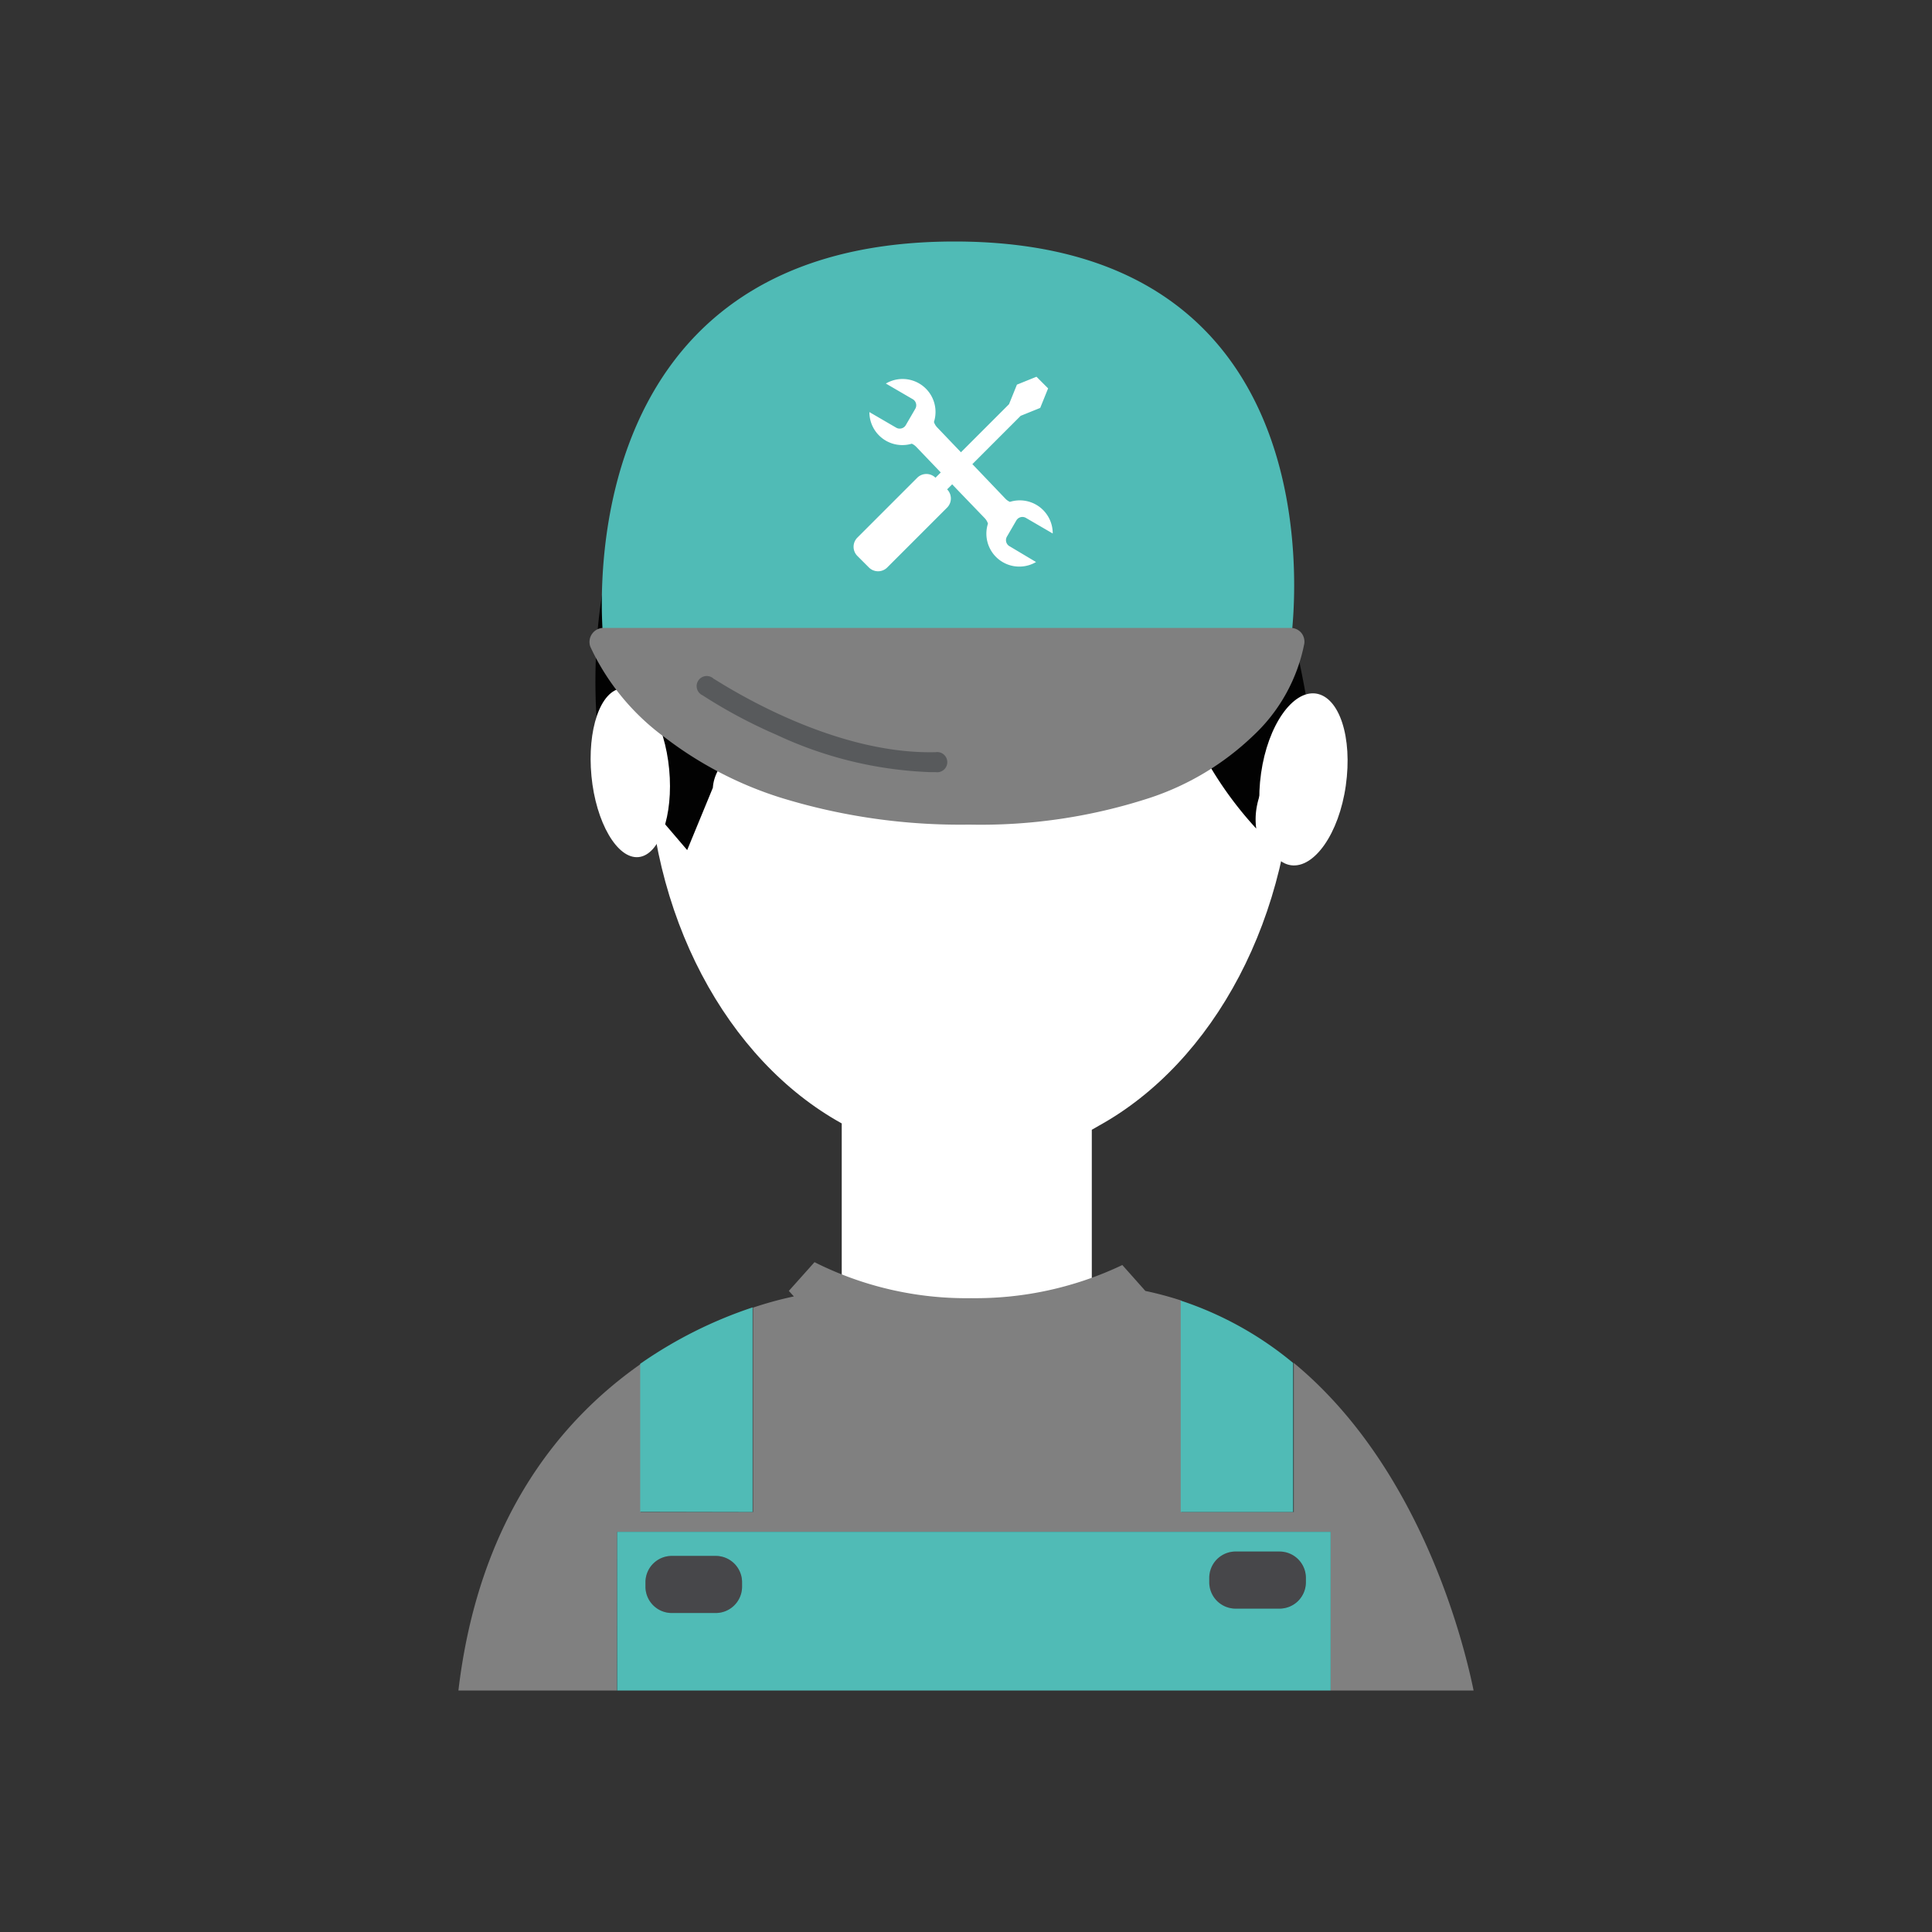 <svg xmlns="http://www.w3.org/2000/svg" viewBox="0 0 88 88"><rect x="0" y="0" width="88" height="88" fill="#333333" stroke="none"/><title>employee-avatar</title><g id="Layer_2" data-name="Layer 2"><g id="web"><path d="M58.93,34C58.93,23.7,52.67,19,44.54,19h-.67c-7.84.25-14.38,5-14.38,15,0,7.69,3.64,14.29,8.85,17.17V57.8h0v6.36H49.73V51.46l.33-.19h0C55.25,48.4,58.93,41.77,58.93,34Z" style="fill:#fff"/><path d="M52.87,28.2s-5.18,8.53-14.72,7.69c0,0,3.18-1,3.18-2.68a15,15,0,0,1-4.68,2.17s1.67-2.17,1.34-3.18c0,0-5.35,1.17-5.52,3.68l-1.17,2.84-4-4.68S25,18.7,36.87,15.19s17.2,4.59,17.2,4.59,4,2,5.67,13.5c0,0-2.86,1.95-2.52,4.46A16.85,16.85,0,0,1,52.87,28.2Z" style="fill:#020202"/><path d="M59.94,31.59c1.07.16,1.67,2,1.36,4.19s-1.44,3.78-2.5,3.63-1.67-2-1.36-4.19S58.88,31.44,59.94,31.59Zm-31.6-.24c-1,.09-1.6,1.9-1.4,4s1.17,3.78,2.14,3.69,1.6-1.9,1.4-4S29.32,31.26,28.34,31.36Z" style="fill:#fff"/><path d="M33.8,72.07v.2a1.2,1.2,0,0,1-1.2,1.2h-2a1.2,1.2,0,0,1-1.2-1.2v-.2a1.2,1.2,0,0,1,1.2-1.2h2A1.2,1.2,0,0,1,33.8,72.07Zm24.47-1.4h-2a1.2,1.2,0,0,0-1.2,1.2v.2a1.2,1.2,0,0,0,1.2,1.2h2a1.2,1.2,0,0,0,1.2-1.2v-.2A1.2,1.2,0,0,0,58.27,70.66Z" style="fill:#47474a"/><path d="M28.11,69.77h32.5V77h6.51c-.47-2.3-2.46-10.19-8.19-14.92v6.79H53.81V59.24a15.76,15.76,0,0,0-1.64-.44l-1.05-1.18a15.55,15.55,0,0,1-6.88,1.51,15.39,15.39,0,0,1-7.14-1.64L35.93,58.8l.23.25a16.7,16.7,0,0,0-1.86.51v9.31H29.18V62.13c-3.61,2.53-7.37,7-8.3,14.87h7.22Z" style="fill:gray"/><path d="M28.11,69.77V77H43.88V69.77Zm4.49,3.7h-2a1.2,1.2,0,0,1-1.2-1.2v-.2a1.2,1.2,0,0,1,1.2-1.2h2a1.2,1.2,0,0,1,1.2,1.2v.2A1.2,1.2,0,0,1,32.6,73.47Zm11.28-3.7V77H60.61V69.77Zm14.4,3.5h-2a1.2,1.2,0,0,1-1.2-1.2v-.2a1.2,1.2,0,0,1,1.2-1.2h2a1.2,1.2,0,0,1,1.2,1.2v.2A1.2,1.2,0,0,1,58.27,73.27Zm-24-4.4V59.55a19.94,19.94,0,0,0-5.12,2.57v6.74Zm24.62,0V62.08a15.71,15.71,0,0,0-5.12-2.84v9.63ZM43.48,11C61.6,11,58.79,29.24,58.79,29.24H27.49S25.35,11,43.48,11Z" style="fill:#50bbb6"/><path d="M59.26,28.81a.64.64,0,0,0-.48-.21H27.49a.64.64,0,0,0-.6.86,10.69,10.69,0,0,0,3.38,4.12,17.1,17.1,0,0,0,5.28,2.75,27.76,27.76,0,0,0,8.6,1.23,24.82,24.82,0,0,0,8.29-1.24,12.43,12.43,0,0,0,4.62-2.79,7.77,7.77,0,0,0,2.35-4.22A.64.64,0,0,0,59.26,28.81Z" style="fill:gray"/><path d="M42.37,35.17a18,18,0,0,1-7-1.7A23.08,23.08,0,0,1,32,31.67a.46.46,0,1,1,.51-.75c.06,0,5.14,3.47,10.11,3.34a.46.46,0,1,1,0,.91Z" style="fill:#585a5c"/><path d="M45.86,24.45l.43-.74a.32.32,0,0,1,.44-.12l1.22.71A1.5,1.5,0,0,0,46,22.86a.64.64,0,0,1-.21-.15l-1.5-1.57,2.2-2.2.89-.36.36-.89-.53-.53-.89.36-.36.89-2.19,2.19-1.09-1.14a.64.64,0,0,1-.14-.24,1.5,1.5,0,0,0-2.19-1.75l1.22.71a.32.32,0,0,1,.12.44l-.43.74a.32.32,0,0,1-.44.12l-1.22-.71a1.5,1.5,0,0,0,1.93,1.44.65.65,0,0,1,.21.15l1.11,1.16-.24.24h0a.59.59,0,0,0-.83,0l-2.73,2.73a.59.59,0,0,0,0,.83l.53.53a.59.59,0,0,0,.83,0l2.73-2.73a.59.59,0,0,0,0-.83h0l.23-.23.2.21h0l1.29,1.34a.64.64,0,0,1,.14.24,1.5,1.5,0,0,0,2.19,1.75L46,24.89A.32.32,0,0,1,45.86,24.45Z" style="fill:#fff"/><rect width="88" height="88" style="fill:none"/></g></g></svg>
